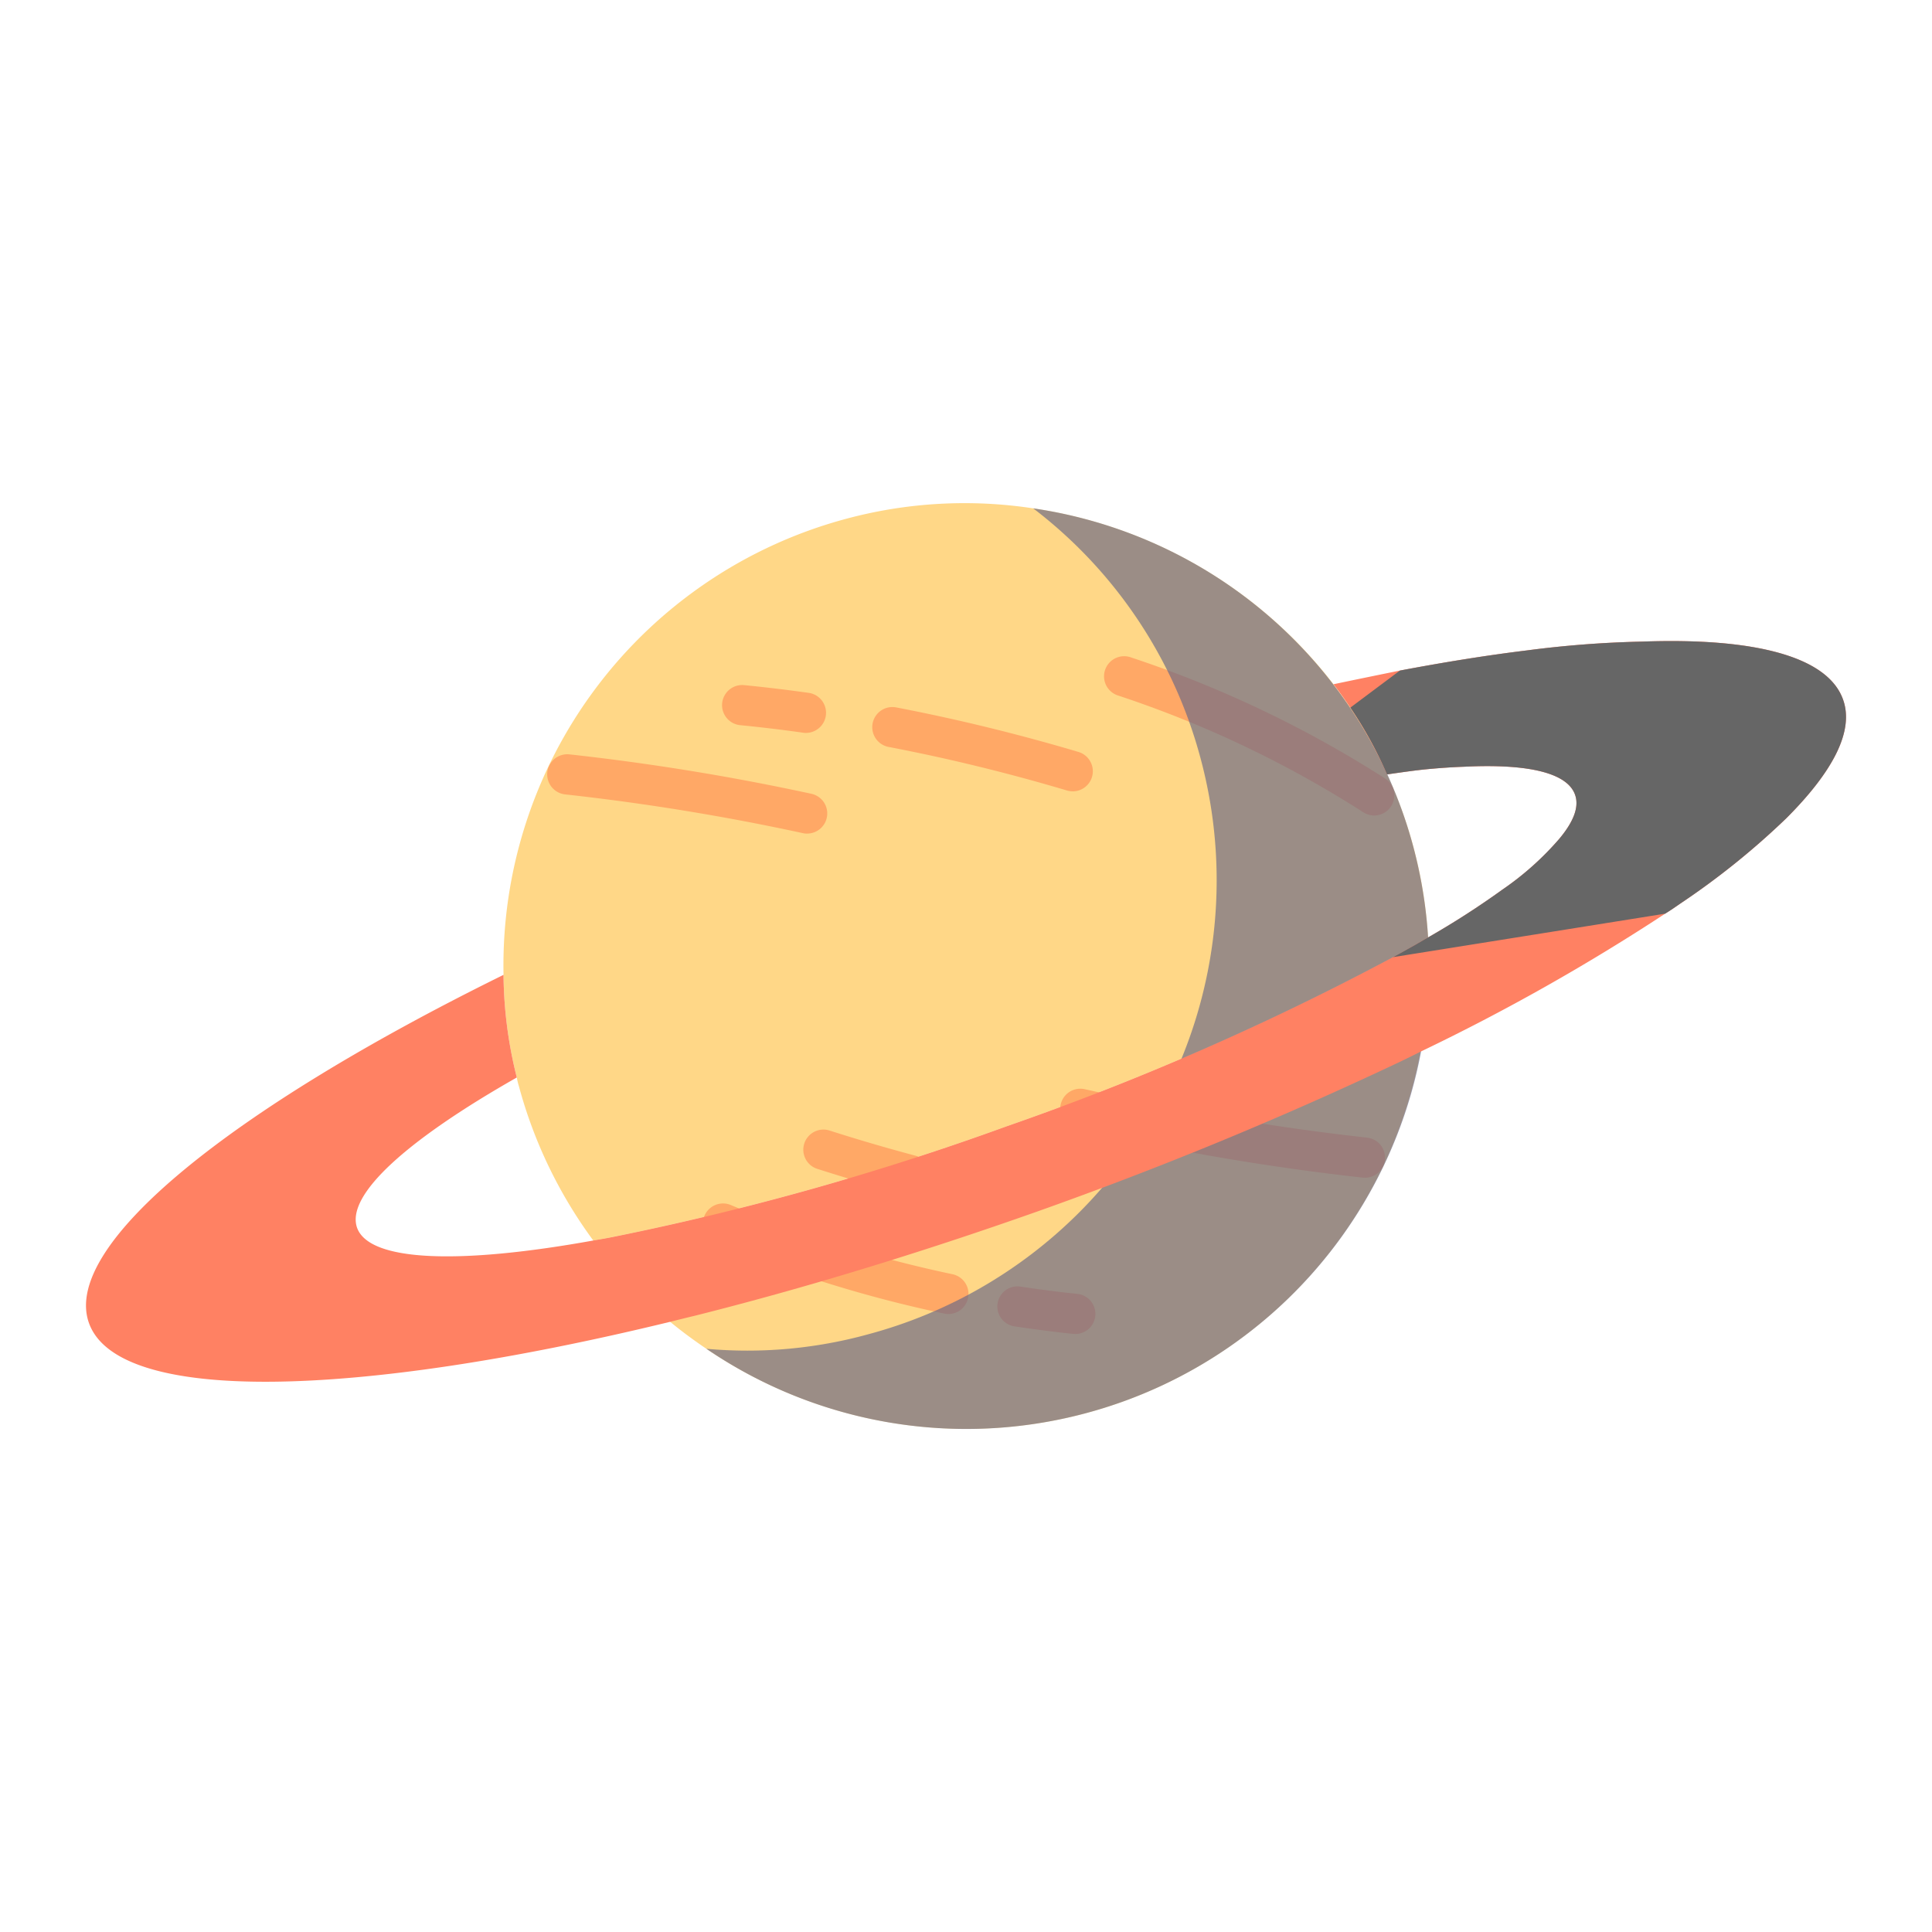 <?xml version="1.0" ?><svg data-name="Layer 3" id="Layer_3" viewBox="0 0 48 48" xmlns="http://www.w3.org/2000/svg"><defs><style>.cls-1{fill:#ffd787;}.cls-2{fill:#ffa866;}.cls-3{fill:#686886;opacity:0.66;}.cls-4{fill:#ff8163;}.cls-5{fill:#666;}</style></defs><path class="cls-1" d="M35.48,23.29c-.16.09-.32.19-.49.28-.12.07-.25.14-.38.21a67.053,67.053,0,0,1-9.59,4.2,68.017,68.017,0,0,1-9.73,2.74c-.19.04-.37.07-.55.1a11.504,11.504,0,0,1-1.85-3.84,1.598,1.598,0,0,1-.05-.21,10.75,10.75,0,0,1-.33-2.55,11.49,11.49,0,0,1,8.51-11.33,11.316,11.316,0,0,1,4.65-.26A11.543,11.543,0,0,1,33.13,17c.14.19.28.38.42.58a9.865,9.865,0,0,1,.91,1.66,10.794,10.794,0,0,1,.65,1.78A11.311,11.311,0,0,1,35.48,23.29Z"/><path class="cls-1" d="M35.48,23.29a10.73,10.73,0,0,1-.19,2.84,11.475,11.475,0,0,1-17.74,7.38c-.31-.21-.61-.43-.9-.67a11.116,11.116,0,0,1-1.91-2.02c.18-.03.36-.06.55-.1a68.017,68.017,0,0,0,9.73-2.74,67.053,67.053,0,0,0,9.59-4.2c.13-.07.26-.14.38-.21C35.16,23.48,35.32,23.38,35.48,23.29Z"/><path class="cls-2" d="M23.563,32.647a.501.501,0,0,1-.104-.011A31.327,31.327,0,0,1,17.769,30.861a.5.5,0,0,1,.389-.922A30.287,30.287,0,0,0,23.666,31.658a.5.5,0,0,1-.103.989Z"/><path class="cls-2" d="M26.709,33.142c-.017,0-.034-.001-.052-.002-.246-.025-.495-.055-.745-.088-.243-.031-.486-.065-.728-.102a.5.5,0,0,1,.149-.988q.353.053.707.099c.243.032.482.06.719.084a.5.5,0,0,1-.051.998Z"/><path class="cls-2" d="M34.141,20.261a.498.498,0,0,1-.273-.082,27.019,27.019,0,0,0-6.08-2.896.5.5,0,1,1,.319-.947A27.996,27.996,0,0,1,34.415,19.343a.5.5,0,0,1-.274.918Z"/><path class="cls-2" d="M33.905,29.26c-.017,0-.034-.001-.051-.002a60.719,60.719,0,0,1-6.669-1.121l-.454-.1a.5.5,0,1,1,.22-.976l.447.099a59.67,59.67,0,0,0,6.557,1.103.5.5,0,0,1-.05.998Z"/><path class="cls-2" d="M20.054,20.711a.501.501,0,0,1-.104-.011,57.573,57.573,0,0,0-5.906-.963.5.5,0,1,1,.102-.995,58.666,58.666,0,0,1,6.011.979.5.5,0,0,1-.103.989Z"/><path class="cls-2" d="M22.608,29.694a.491.491,0,0,1-.129-.017q-1.099-.293-2.161-.633a.5.5,0,1,1,.305-.952q1.036.331,2.114.619a.5.5,0,0,1-.128.983Z"/><path class="cls-2" d="M26.649,19.66a.519.519,0,0,1-.143-.021c-1.458-.434-2.945-.797-4.42-1.08a.5.5,0,1,1,.188-.982c1.507.29,3.026.661,4.517,1.104a.5.5,0,0,1-.143.98Z"/><path class="cls-2" d="M20.023,18.209a.496.496,0,0,1-.07-.005q-.806-.114-1.572-.188a.5.5,0,0,1,.098-.995q.785.077,1.614.193a.5.5,0,0,1-.069.995Z"/><path class="cls-3" d="M26.98,35.11a11.46,11.46,0,0,1-9.43-1.6,11.296,11.296,0,0,0,4.02-.36,11.676,11.676,0,0,0,8.26-14.3,11.56,11.56,0,0,0-4.16-6.22,11.496,11.496,0,0,1,1.31,22.48Z"/><path class="cls-4" d="M44.38,20.33a19.125,19.125,0,0,1-2.62,2.11c-.13.09-.26.18-.39.26a52.167,52.167,0,0,1-6.08,3.43c-.18.09-.36.18-.55.27a95.99,95.99,0,0,1-8.97,3.7c-2.97,1.05-5.84,1.92-8.51,2.59-.21.05-.41.1-.61.15-7.85,1.91-13.72,2.05-14.44.03-.69-1.93,3.54-5.32,10.3-8.65a10.75,10.75,0,0,0,.33,2.55c-2.71,1.54-4.25,2.91-3.97,3.73.3.85,2.55.92,5.87.32.18-.03.36-.06.55-.1a68.017,68.017,0,0,0,9.73-2.74,67.053,67.053,0,0,0,9.59-4.2c.13-.07.26-.14.38-.21.17-.09.33-.19.49-.28a20.739,20.739,0,0,0,1.85-1.19A7.338,7.338,0,0,0,38.74,20.84c.36-.43.5-.8.39-1.1-.2-.55-1.2-.77-2.77-.69q-.42.015-.9.06c-.31.03-.65.08-1,.13A10.683,10.683,0,0,0,33.13,17c.57-.12,1.11-.23,1.65-.34,1.11-.21,2.17-.38,3.15-.5a26.225,26.225,0,0,1,2.88-.22c2.78-.1,4.6.37,4.98,1.44C46.07,18.16,45.54,19.17,44.38,20.33Z"/><path class="cls-5" d="M44.38,20.33a19.125,19.125,0,0,1-2.62,2.11c-.13.09-.26.18-.39.26l-6.76,1.08c.13-.07.26-.14.38-.21.17-.09.33-.19.49-.28a20.739,20.739,0,0,0,1.85-1.19A7.338,7.338,0,0,0,38.74,20.84c.36-.43.5-.8.39-1.1-.2-.55-1.2-.77-2.77-.69q-.42.015-.9.06c-.31.03-.65.08-1,.13a9.865,9.865,0,0,0-.91-1.66l1.23-.92c1.11-.21,2.17-.38,3.15-.5a26.225,26.225,0,0,1,2.88-.22c2.78-.1,4.6.37,4.98,1.44C46.07,18.16,45.54,19.17,44.38,20.33Z"/></svg>
